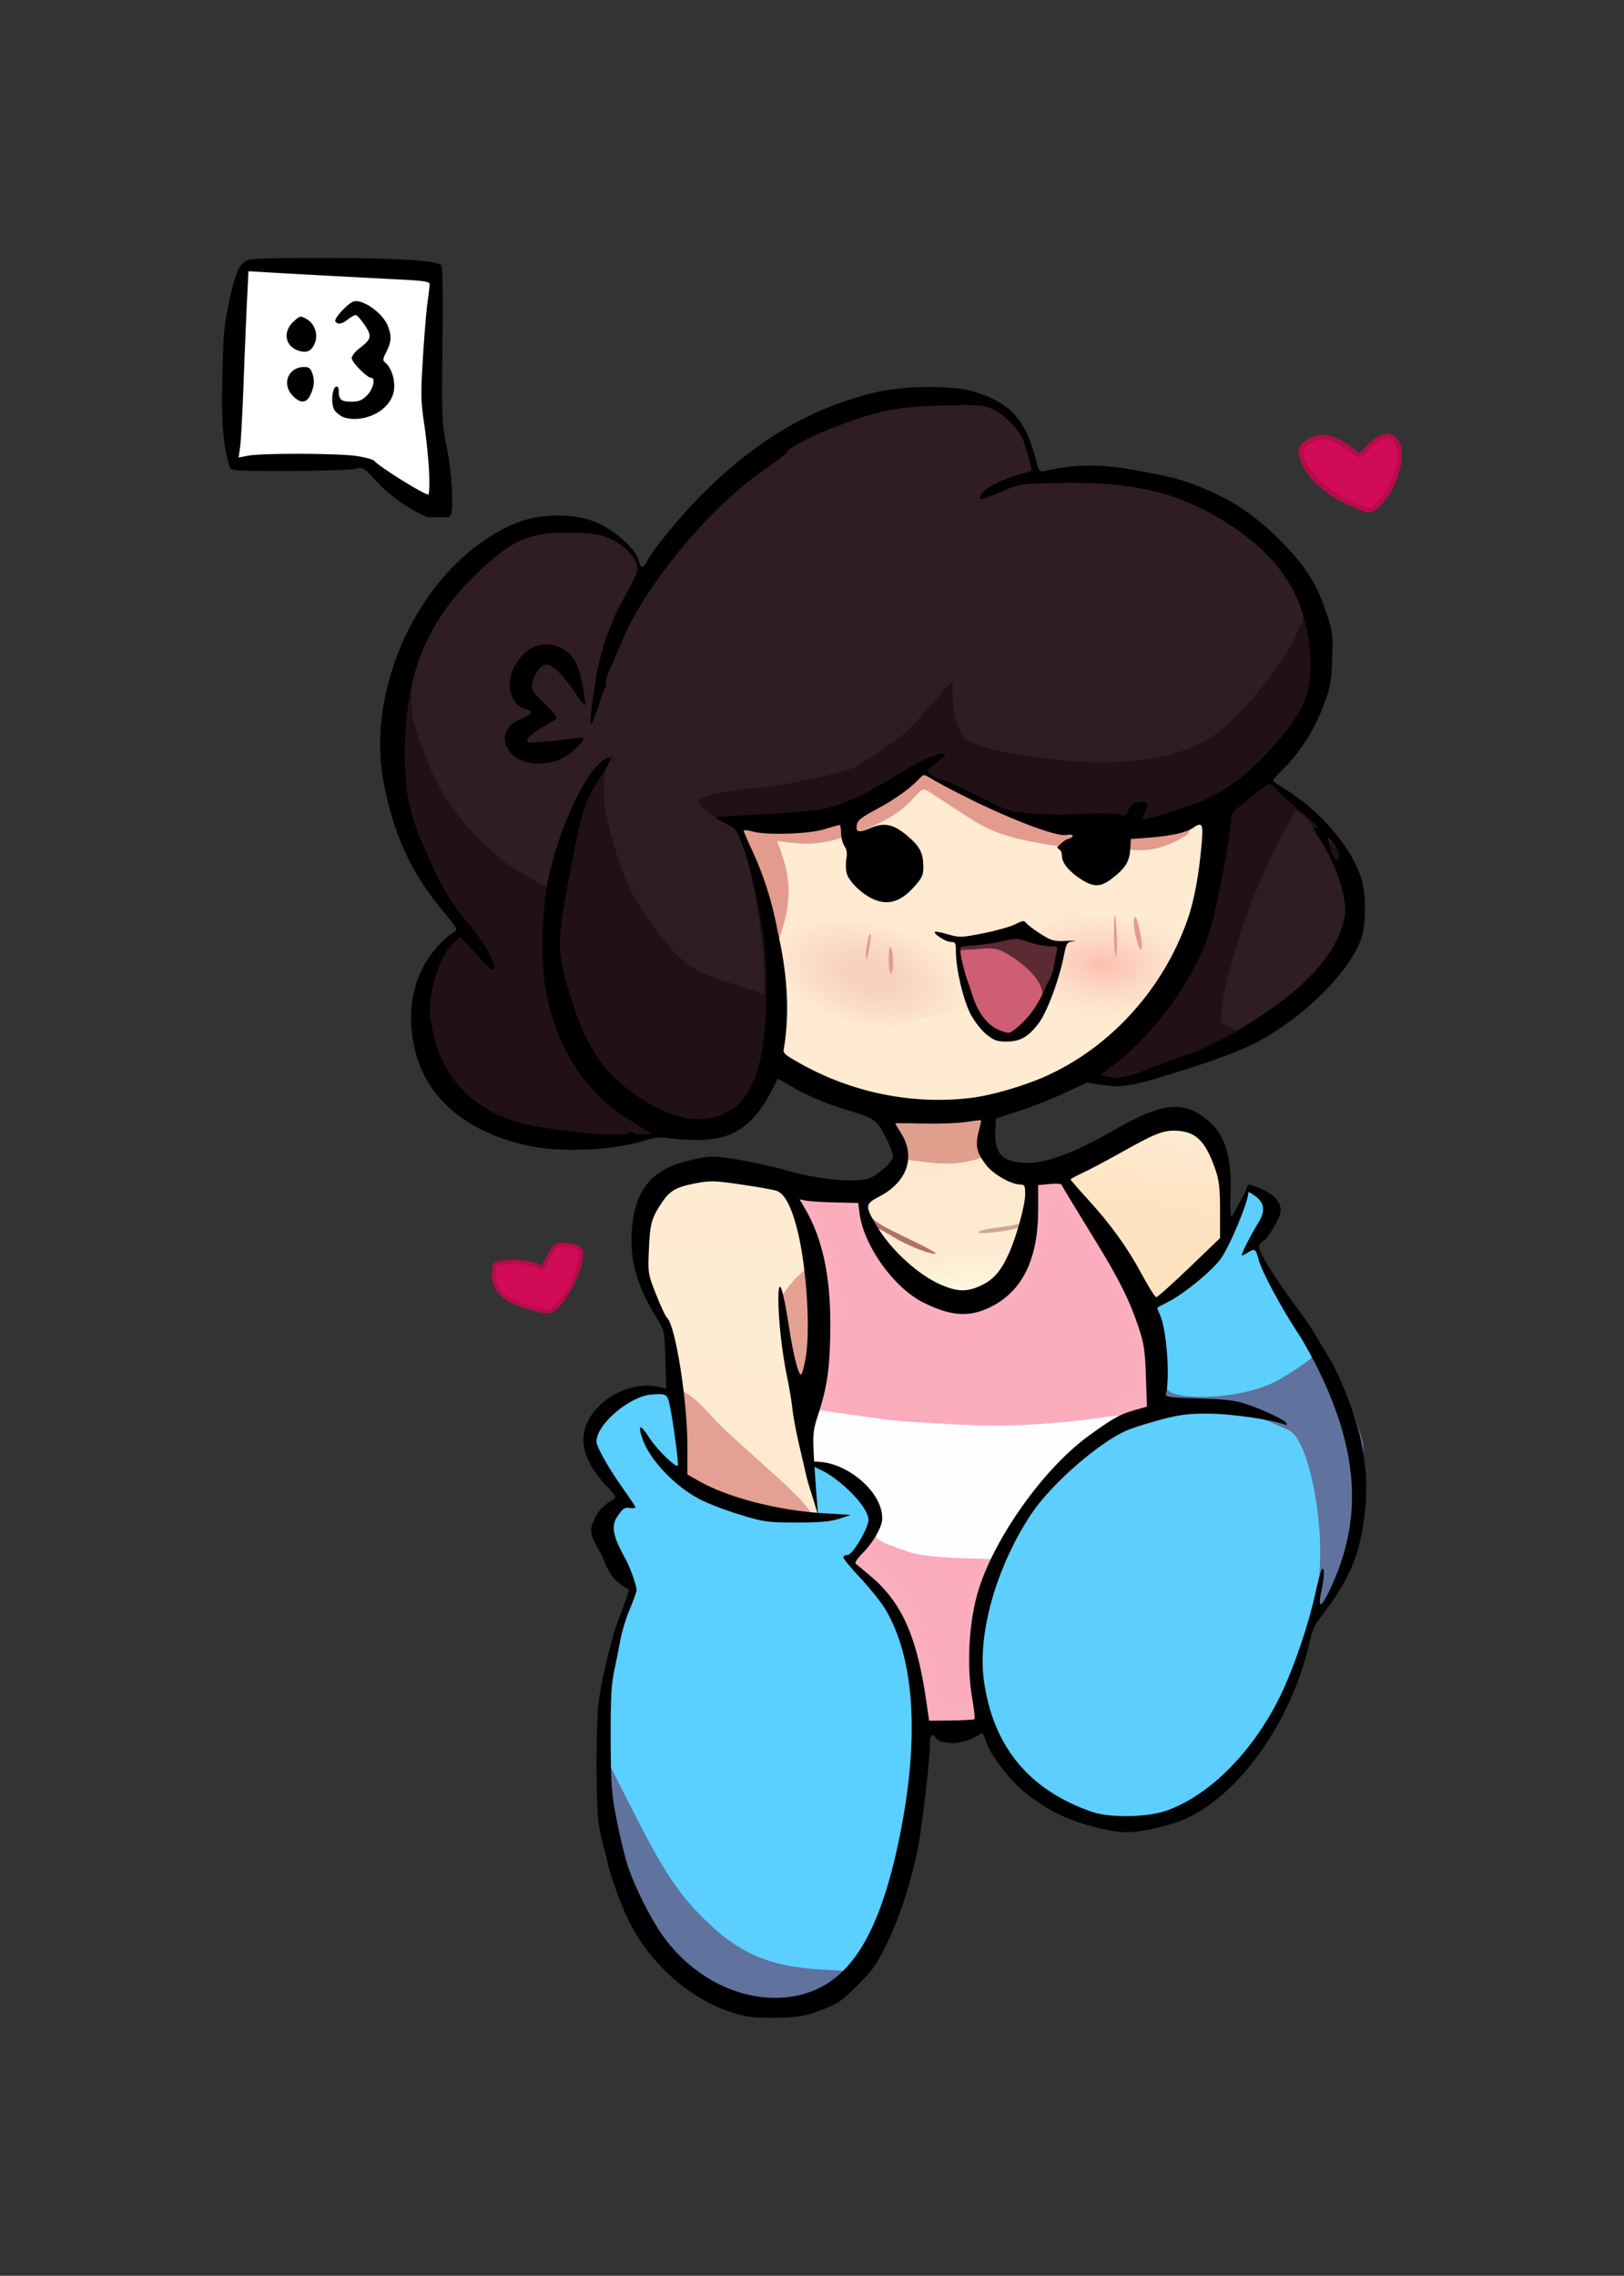 <?xml version="1.0" encoding="UTF-8" standalone="no"?>
<svg
   xml:space="preserve"
   width="1000"
   height="1400.667"
   version="1.1"
   id="svg41"
   sodipodi:docname="nya-01-trans.svg"
   inkscape:version="1.4.2 (ebf0e940d0, 2025-05-08)"
   inkscape:export-filename="nya-01-trans.png"
   inkscape:export-xdpi="350"
   inkscape:export-ydpi="350"
   xmlns:inkscape="http://www.inkscape.org/namespaces/inkscape"
   xmlns:sodipodi="http://sodipodi.sourceforge.net/DTD/sodipodi-0.dtd"
   xmlns:xlink="http://www.w3.org/1999/xlink"
   xmlns="http://www.w3.org/2000/svg"
   xmlns:svg="http://www.w3.org/2000/svg"><rect width="100%" height="100%" fill="#333333" stroke="none"/><sodipodi:namedview
     id="namedview41"
     pagecolor="#4f9fd3"
     bordercolor="#000000"
     borderopacity="0.25"
     inkscape:showpageshadow="2"
     inkscape:pageopacity="0.0"
     inkscape:pagecheckerboard="0"
     inkscape:deskcolor="#d1d1d1"
     inkscape:zoom="0.96953808"
     inkscape:cx="680.73654"
     inkscape:cy="514.16237"
     inkscape:window-width="1536"
     inkscape:window-height="888"
     inkscape:window-x="0"
     inkscape:window-y="0"
     inkscape:window-maximized="1"
     inkscape:current-layer="svg41" /><defs
     id="defs14"><linearGradient
       id="c"><stop
         offset="0"
         stop-color="#fee7cd"
         id="stop1" /><stop
         offset=".5"
         stop-color="#feebd0"
         id="stop2" /><stop
         offset=".75"
         stop-color="#feebd3"
         id="stop3" /><stop
         offset=".994"
         stop-color="#fff7de"
         id="stop4" /></linearGradient><linearGradient
       id="b"><stop
         offset="0"
         stop-color="#feebd2"
         id="stop5" /><stop
         offset=".5"
         stop-color="#feecd2"
         id="stop6" /><stop
         offset="1"
         stop-color="#ffe9d1"
         id="stop7" /></linearGradient><linearGradient
       id="a"><stop
         offset="0"
         stop-color="#feebd2"
         id="stop8" /><stop
         offset=".5"
         stop-color="#ffe3c1"
         id="stop9" /><stop
         offset="1"
         stop-color="#ffe3c1"
         id="stop10" /></linearGradient><linearGradient
       id="f"><stop
         offset=".208"
         stop-color="#e59890"
         stop-opacity=".315"
         id="stop11" /><stop
         offset="1"
         stop-color="#ffead2"
         stop-opacity=".363"
         id="stop12" /></linearGradient><linearGradient
       id="d"><stop
         offset="0"
         stop-color="#f9a798"
         stop-opacity=".64"
         id="stop13" /><stop
         offset="1"
         stop-color="#fbcabd"
         stop-opacity="0"
         id="stop14" /></linearGradient><linearGradient
       xlink:href="#a"
       id="h"
       x1="517.725"
       x2="506.73"
       y1="515.18"
       y2="623.145"
       gradientUnits="userSpaceOnUse" /><linearGradient
       xlink:href="#b"
       id="i"
       x1="263.156"
       x2="242.169"
       y1="549.002"
       y2="746.516"
       gradientUnits="userSpaceOnUse" /><linearGradient
       xlink:href="#c"
       id="g"
       x1="379.196"
       x2="385.177"
       y1="537.746"
       y2="618.807"
       gradientUnits="userSpaceOnUse" /><radialGradient
       xlink:href="#d"
       id="m"
       cx="999.015"
       cy="450.781"
       r="63.91"
       fx="999.015"
       fy="450.781"
       gradientTransform="matrix(.995 .097 -.052 .535 28.804 118.309)"
       gradientUnits="userSpaceOnUse" /><radialGradient
       xlink:href="#f"
       id="n"
       cx="355.622"
       cy="454.839"
       r="78.231"
       fx="355.622"
       fy="454.839"
       gradientTransform="matrix(-.108 .401 -.754 -.203 711.664 374.51)"
       gradientUnits="userSpaceOnUse" /></defs><path
     id="path42"
     style="fill:#ffffff;stroke-width:2.579"
     d="m 153.904,164.055 c -0.135,-0.001 -0.249,-0.002 -0.402,0.004 -0.077,0.003 -0.158,0.004 -0.318,0.021 -0.08,0.009 -0.177,0.019 -0.357,0.057 -0.181,0.038 -1.119,0.45 -1.121,0.451 -3.4e-4,2.1e-4 -1.268,1.374 -1.371,1.629 -0.104,0.255 -0.129,0.374 -0.152,0.469 -0.047,0.19 -0.055,0.26 -0.064,0.322 -0.019,0.125 -0.022,0.176 -0.027,0.23 -0.011,0.108 -0.018,0.193 -0.025,0.299 -0.015,0.211 -0.033,0.483 -0.053,0.836 -0.041,0.706 -0.093,1.723 -0.158,3.029 -0.131,2.613 -0.309,6.375 -0.521,11.014 -0.426,9.276 -0.992,22.055 -1.594,36.098 -0.602,14.033 -1.22,27.409 -1.732,37.648 -0.512,10.24 -0.975,17.771 -1.078,18.656 l -0.641,5.502 a 3.441,3.441 0 0 0 3.986,3.791 l 5.049,-0.846 c 1.291,-0.216 6.262,-0.494 12.395,-0.611 6.133,-0.117 13.697,-0.137 21.26,-0.072 7.562,0.065 15.128,0.215 21.258,0.438 6.13,0.223 11.094,0.588 12.381,0.826 5.199,0.961 7.258,1.971 15.705,7.73 5.76,3.927 13.354,8.739 17.285,10.922 1.891,1.05 3.71,2.002 5.168,2.715 0.729,0.356 1.362,0.653 1.912,0.885 0.275,0.116 0.526,0.214 0.807,0.309 0.28,0.094 0.397,0.246 1.379,0.258 1.551,0.019 2.615,-1.024 2.99,-1.57 0.375,-0.547 0.465,-0.886 0.553,-1.178 0.176,-0.583 0.222,-0.999 0.275,-1.484 0.106,-0.971 0.148,-2.123 0.162,-3.535 0.029,-2.825 -0.073,-6.615 -0.275,-10.836 -0.404,-8.441 -1.198,-18.524 -2.182,-25.527 -2.41,-17.162 -1.877,-38.888 2.127,-80.359 0.35,-3.627 0.707,-5.355 0.225,-7.566 -0.241,-1.106 -1.112,-2.523 -2.145,-3.191 -1.033,-0.668 -1.801,-0.78 -2.443,-0.936 -0.699,-0.169 -0.654,-0.111 -0.949,-0.141 -0.296,-0.03 -0.662,-0.063 -1.115,-0.1 -0.905,-0.074 -2.147,-0.164 -3.689,-0.271 -3.086,-0.215 -7.369,-0.496 -12.453,-0.816 -10.169,-0.642 -23.538,-1.448 -36.861,-2.229 -13.324,-0.78 -26.601,-1.535 -36.588,-2.074 -4.993,-0.27 -9.161,-0.485 -12.111,-0.623 -1.475,-0.069 -2.644,-0.119 -3.475,-0.146 -0.415,-0.014 -0.742,-0.023 -1.012,-0.025 z m 65.109,24.252 c 0.521,-0.098 1.611,0.097 4.48,1.4 7.949,3.61 13.902,12.001 13.902,17.797 0,0.881 -0.909,5.161 -1.951,7.668 l -2.213,5.326 a 3.441,3.441 0 0 0 0.668,3.672 l 2.145,2.289 c 3.772,4.027 4.694,12.647 1.236,19.471 -2.505,4.943 -5.035,7.093 -11.059,9.219 -1.853,0.654 -5.107,1.148 -8.066,1.209 -2.959,0.061 -5.888,-0.503 -6.305,-0.705 -0.783,-0.38 -2.443,-2.372 -3.32,-5.123 -0.303,-0.95 -0.409,-1.987 -0.543,-3.008 0.245,0.264 0.453,0.544 0.76,0.783 2.161,1.682 4.481,1.645 7.256,1.645 6.525,0 12.027,-3.336 15.018,-9.119 1.018,-1.968 1.75,-3.336 1.834,-5.354 0.042,-1.009 -0.259,-2.507 -1.35,-3.545 -1.091,-1.038 -2.399,-1.238 -3.328,-1.238 0.639,0 -0.309,-0.121 -1.344,-0.914 -1.035,-0.793 -2.301,-2.029 -3.453,-3.391 -1.152,-1.361 -2.206,-2.861 -2.91,-4.143 -0.519,-0.945 -0.593,-1.392 -0.699,-1.775 0.189,-0.239 0.321,-0.42 0.592,-0.736 0.95,-1.109 2.325,-2.591 3.832,-4.098 3.222,-3.222 5.592,-5.214 5.926,-8.826 0.167,-1.806 -0.504,-3.522 -1.369,-4.857 -0.865,-1.336 -1.948,-2.523 -3.293,-3.955 -0.992,-1.056 -1.853,-1.943 -2.895,-2.709 -1.041,-0.766 -2.403,-1.41 -3.869,-1.512 -2.933,-0.204 -4.992,1.147 -7.947,2.879 -0.4,0.234 -0.513,0.241 -0.854,0.416 -0.055,-0.074 -0.097,-0.181 -0.154,-0.254 0.023,-0.053 -0.024,0.075 0.045,-0.045 0.455,-0.795 2.076,-2.671 4.93,-5.301 2.542,-2.343 3.779,-3.068 4.299,-3.166 z m -33.436,10.238 c 0.919,0.049 2.029,0.471 3.322,1.764 1.734,1.734 2.499,3.295 2.713,5.014 0.214,1.719 -0.157,3.781 -1.449,6.387 -0.965,1.945 -1.629,2.861 -1.814,3.033 -0.185,0.172 0.071,0.121 -0.871,0.188 -1.943,0.136 -2.973,-0.115 -3.791,-0.602 -0.818,-0.486 -1.673,-1.399 -2.656,-3.326 -1.159,-2.271 -1.579,-3.67 -1.629,-4.668 -0.05,-0.998 0.167,-1.902 1.053,-3.615 1.725,-3.335 3.591,-4.255 5.123,-4.174 z m 23.229,4.557 c -0.515,0.262 -1.04,0.434 -1.426,0.434 0.378,0 0.916,-0.229 1.426,-0.434 z m -21.646,26.219 c 1.518,0 1.97,0.158 1.9,0.102 0.018,0.066 0.007,0.06 0.109,0.328 0.791,2.081 0.839,6.081 0.033,9.404 -0.403,1.662 -0.995,3.166 -1.594,4.18 -0.599,1.013 -1.208,1.401 -1.164,1.385 -1.422,0.546 -1.864,0.438 -2.713,-0.186 -0.849,-0.623 -2.062,-2.283 -3.033,-5.205 -0.727,-2.19 -0.968,-3.275 -0.979,-3.809 -0.01,-0.534 0.092,-0.97 0.717,-2.465 0.754,-1.804 1.349,-2.476 2.117,-2.93 0.768,-0.454 2.117,-0.805 4.605,-0.805 z" /><path
     fill="#faabbc"
     d="M646.67 723.274c-1.887 0-4.184.119-6.75 1.419s-4.681 3.932-5.639 6.279c-1.915 4.693-1.715 8.748-1.722 15.338-.025 20.607-6.605 36.554-16.002 45.793-9.398 9.238-21.23 12.533-35.7 7.757-18.202-6.007-39.735-30.334-44.996-52.222-.526-2.189-1.041-4.248-2.213-6.514-1.17-2.266-3.36-4.691-5.906-6.025-5.092-2.668-9.497-2.293-16.29-2.293-6.485 0-9.86-.62-14.92 1.683-2.53 1.152-5.698 5.005-5.964 8.284-.265 3.278.655 5.032 1.34 6.65 12.406 29.271 16.373 66.445 10.43 97.885-2.197 11.622-4.6 27.392-5.45 35.988-.702 7.115-2.004 11.243.798 17.086 1.4 2.921 4.363 5.2 6.738 6.19s4.405 1.35 6.736 1.816c4.494.899 10.76 4.31 15.688 8.75s8.396 9.994 9.07 13.062c1.247 5.677.921 7.067-4.762 15.655l-8.013 12.107a7.954 7.954 0 0 0 1.123 10.127l11.173 10.732c13.985 13.431 19.687 25.094 25.553 53.493a1315 1315 0 0 1 3.53 17.632c.45 2.352.812 4.318 1.054 5.707.121.695.213 1.25.264 1.592s.015.998.015-.295c0 3.475 2.296 5.938 3.616 6.868 1.32.929 2.21 1.185 2.994 1.42 1.569.468 2.792.595 4.185.705 2.786.22 6.029.163 9.623-.137l11.803-.987a7.954 7.954 0 0 0 7.287-8.181l-.935-29.07c-.645-19.991.671-33.441 4.324-46.46 5.05-17.996 18.375-41.023 34.367-60.814 15.993-19.79 34.932-36.474 49.16-42.885l15.705-7.076a7.95 7.95 0 0 0 4.666-7.799l-1.45-20.95c-1.744-25.194-10.562-46.556-35.425-87.718-5.76-9.537-10.363-16.447-14.48-21.386-4.117-4.94-7.545-9.205-14.625-9.205"
     id="path14" /><path
     fill="#fec2cc"
     fill-opacity=".14"
     d="M650.677 727.339c-.932-.038-2.148.097-3.803.377l-9.033-1.615-1.04 11.548c1.413 19.94-1.967 46.7-12.984 56.604-8.595 7.727-20.48 12.877-29.722 12.877-12.29 0-28.925-7.112-39.997-17.101-12.3-11.099-24.263-38.946-24.386-49.678-.045-4.013-1.997-.596-10.23-.785-4.538-.105-11.53-.599-15.538-1.1l-7.287-.912-7.724 1.124c3.582 6.07 10.931 32.064 12.967 43.28 2.11 11.62 6.269 49.227 4.196 61.669-.917 5.5-1.753 14.564-3.924 21.356-4.09 12.803-.758 23.99 1.481 34.815l1.104 5.332.154-4.506.152-4.504 8.295.938c8.371.947 22.251 7.683 22.334 10.84.021.789 1.479 2.788 3.24 4.443 3.338 3.135 6.131 11.682 6.131 18.758 0 5.475-5.95 17.01-11.468 22.232l-8.7 8.213 11.083 12.283c9.248 9.324 11.915 15.077 16.758 24.558 6.79 13.289 8.114 17.149 11.327 37.895 1.192 7.7 1.148 17.623 1.513 19.373.638 3.053 11.091 4.083 18.883 3.268 4.469-.467 12.898 2.179 15.435 2.179 3.818 0 4.923-8.166 4.194-10.066-.485-1.263-1.09-9.649-2.133-17.556-2.949-22.356-1.672-47.104 6.734-68.13 9.169-22.932 27.536-52.827 46.868-72.03 11.114-11.041 41.248-9.31 44.575-19.447l9.535-10.949 2.106-13.06c5.388-33.411-14.787-52.213-46.895-102.884-5.398-8.518-10.432-16.544-11.188-17.834-.696-1.19-1.46-1.74-3.013-1.805m-1.243 8.047c3.272-.107 12.823 14.978 33.588 53.002 10.292 18.845 15.131 33.364 16.203 48.617 1.116 15.873.335 18.948-5.529 21.744-2.547 1.215-4.633 2.997-4.633 3.961-5.155 5.403-12.558 13.11-20.325 15.157-9.25 1.26-30.278 12.327-55.93 12.672-41.198.555-47.113 14.258-78.038-7.181l-20.204-14.007.728-15.344c.722-15.224 4.934-41.349 3.347-57.662-1.79-18.404-4.176-27.85-10.28-40.715-2.547-5.366-6.034-11.113-6.034-12.257 0-2.898 4.474-3.355 11.086-2.342 8.656 1.324 11.435 4.232 14.164 14.818 2.83 10.978 5.298 16.076 12.56 25.95 15.316 20.82 42.147 34.263 60.07 30.097 9.616-2.235 23.343-10.1 29.475-16.889 8.964-9.922 15.327-27.75 16.543-46.36.686-10.483 1.244-12.897 3.059-13.243a1 1 0 0 1 .15-.018M543.452 943.458c.336-.01.759.097 1.28.301 13.47 5.272 22.806 7.325 39.665 8.72 10.267.85 23.133 1.678 23.326 1.87 0 0-1.426 3.884-3.281 7.935-.605 1.32-13.124 31.32-9.126 64.983 1.886 15.883 3.008 18.984.615 20.513-1.634 1.043-11.394 2.092-15.137 1.106-2.803-.738-2.991-1.355-6.39-21.092-5.087-29.527-11.201-42.758-26.929-58.273-5.78-5.702-10.412-11.404-10.412-12.819 0-1.401 1.202-4.075 2.668-5.939s2.666-4.41 2.666-5.656c0-1.112.317-1.641 1.055-1.653z"
     id="path15" /><path
     fill="#fefefe"
     d="M539.314 945.301c.795 2.018 4.906 4.473 7.918 5.466 3.011.993 7.248 2.582 10.557 3.74s5.693 1.887 10.128 2.548c4.435.662 10.921 1.258 18.302 1.655 7.38.398 15.654.596 23.928.795l81.775-88.634c-4.819.553-9.638 1.105-15.424 1.844s-12.537 1.667-20.745 2.46c-8.207.795-17.871 1.457-26.08 1.854-8.207.397-14.959.53-23.365.331-8.407-.198-18.468-.728-28.066-1.257-9.597-.53-18.732-1.06-25.02-1.589-6.288-.53-9.73-1.06-16.151-1.986s-15.82-2.25-22.505-3.177a2497 2497 0 0 0-14.629-1.986l-4.368 27.404c2.515 3.839 5.03 7.678 9.068 9.796s9.598 2.515 15.357 5.23c5.758 2.713 11.716 7.744 15.29 12.84 3.574 5.097 4.766 10.26 5.262 14.662.497 4.402-2.026 5.985-1.232 8.004"
     id="path16" /><path
     fill="url(#g)"
     d="M397.021 535.096c-.888.093-1.617.337-2.343.613-5.134 1.952-19.56 2.833-31.739 1.285-4.521-.575-6.301-1.078-8.593-.705-1.146.186-2.81 1.386-3.276 2.496s-.412 1.666-.504 2.238c-.789 4.935-7.198 13.12-14.798 17.311-4.046 2.231-6.662 3.612-8.213 6.361-.776 1.375-.993 3.078-.76 4.53.232 1.45.768 2.737 1.434 4.166 1.001 2.151 2.662 4.249 5.99 6.38.11.071.484.247.6.319-.65.699-.85 1.53-.874 2.031-.024.52.055.828.121 1.072.133.488.272.741.41 1.004.277.526.59 1 .981 1.555.78 1.112 1.85 2.481 3.107 4.008 2.515 3.053 5.743 6.679 8.567 9.496 10.147 10.124 20.824 17.291 31.297 20.764 5.942 1.97 13.127 1.848 18.83-.387 11.401-4.469 18.467-13.63 24.64-30.988.623-1.752 1.19-3.36 1.602-4.551.206-.596.375-1.085.496-1.446a27 27 0 0 0 .21-.654l.042-.168c.02-.084.086-.002.086-.724l-.21-1.123-.42-.708c.821-.836 1.492-1.807 1.818-2.75.451-1.31.68-2.583 1.117-4.306.856-3.375 1.497-6.79 1.857-9.729s.596-5.13.049-7.31c-.246-.981-1.264-2.585-2.469-3.219s-2.243-.792-3.789-1.08c-6.1-1.134-15.533-7.099-18.603-11.523-.852-1.227-1.545-2.194-2.598-3.04-1.053-.845-2.733-1.358-4.065-1.218"
     transform="translate(205.25 175.214)"
     id="path17" /><path
     fill="url(#h)"
     d="M517.725 515.18c-4.107-.012-8.241.614-13.395 2.738s-11.687 5.615-22.767 11.709c-6.095 3.352-15.416 8.284-20.477 10.838-4.215 2.126-6.504 3.27-8.31 4.447-.904.589-1.89.972-3.028 3.041-.569 1.035-.968 2.75-.719 4.207a6.46 6.46 0 0 0 1.303 2.938c.732.95 1.286 1.538 2.553 2.994a976 976 0 0 0 4.619 5.263c11.312 12.804 13.67 15.635 19.078 22.916 6.359 8.562 10.327 14.751 16.14 25.184 2.468 4.429 5.278 9.233 6.835 11.543l2.19 3.25a5.956 5.956 0 0 0 8.671 1.313l2.07-1.666c3.678-2.957 13.15-11.764 26.307-24.25l11.246-10.672a5.96 5.96 0 0 0 1.855-4.43l-.287-15.725v-.002c-.307-16.895-.964-22.006-3.75-29.716-3.095-8.57-6.455-14.988-11.486-19.495-5.031-4.506-11.574-6.406-18.648-6.425"
     transform="translate(205.25 175.214)"
     id="path18" /><path
     fill="url(#i)"
     d="m 228.434,545.701 c -10.341,0.707 -19.546,3.507 -26.069,9.52 -9.081,8.37 -13.119,18.691 -14.533,35.513 -1.106,13.16 -0.75,17.04 1.67,24.473 1.608,4.938 7.469,12.852 10.336,18.813 2.495,5.186 6.811,12.342 7.477,14.912 3.21,12.386 2.287,35.659 3.552,59.517 l 1.301,24.526 c 0.139,2.622 1.674,4.968 4.021,6.146 l 8.497,4.26 c 15.61,7.825 31.313,12.766 52.046,16.484 6.564,1.177 11.31,1.884 14.944,2.106 1.816,0.11 3.278,0.18 5.226,-0.21 0.975,-0.194 2.161,-0.444 3.711,-1.581 1.55,-1.137 3.252,-3.927 3.252,-6.375 0,-1.357 -0.123,-1.447 -0.193,-1.805 -0.07,-0.358 -0.145,-0.677 -0.23,-1.03 -0.204,-0.823 -0.422,-1.642 -0.653,-2.458 -0.634,-2.25 -1.301,-4.491 -2.002,-6.721 -3.626,-11.582 -9.177,-36.107 -11.605,-51.525 -0.62,-3.94 -1.497,-9.114 -2.348,-14.28 1.52,0.165 3.081,0.086 4.225,-0.465 2.028,-0.975 2.778,-2.139 3.308,-2.95 1.06,-1.624 1.291,-2.643 1.613,-3.8 0.645,-2.313 1.06,-4.934 1.438,-8.119 0.755,-6.37 1.21,-14.72 1.148,-23.222 -0.129,-17.785 -2.029,-35.634 -5.02,-50.272 -1.494,-7.319 -3.252,-13.826 -5.304,-19.25 -2.052,-5.424 -4.076,-9.793 -7.928,-13.213 -3.267,-2.9 -4.833,-2.697 -7.544,-3.474 -2.712,-0.777 -5.97,-1.516 -9.614,-2.219 -7.286,-1.406 -16.04,-2.64 -23.998,-3.24 -3.569,-0.276 -7.152,-0.296 -10.724,-0.06"
     transform="translate(205.25,175.214)"
     id="path19"
     sodipodi:nodetypes="ccccccccccsccssscccccccccccsccccc" /><path
     fill="#e4a092"
     d="M481.66 797.312c7.87-11.145 7.706-9.658 13.622-15.723 0 0 6.376 34.56 5.185 46.84-1.192 12.278-4.676 29.192-8.383 22.771s-7.636-36.176-8.53-45.608-1.894-8.28-1.894-8.28"
     id="path20" /><path
     fill="#5bcfff"
     d="M516.55 1222.17c-14.503-.793-17.685 13.863-26.985 10.605-7.367-2.581-31.32 3.123-38.094-1.953-6.681-5.007-25.71-7.627-31.058-14.289-10.38-12.933-37.64-23.446-39.918-61.941l-7.91-66.48-1.436-17.704c-.985-12.158 2.392-29.499 2.712-32.615.69-6.717 6.818-32.91 8.74-39.307.741-2.47 2.378-6.906 4-11.069s1.771-10.938 1.927-11.894c.423-2.612-2.283-8.819-6.79-17.715-7.727-15.255-9.41-20.996-3.046-27.89 1.913-2.07 4.924-6.141 7.863-6.141 1.728 0 4.676 4.398 4.845 4.124.17-.274-4.157-2.72-6.336-5.922-13.14-19.303-19.977-32.078-19.977-35.154 0-7.724 12.537-25.84 25.24-31.182 4.07-1.712 11.677-.96 14.663-.4 2.538.477 9.536 4.267 10.656 9.337 1.198 5.42 3.756 24.013 3.4 30.002l-.5 8.39-4.805-.661c-4.419-.609-9.376-8.58-14.042-15.09-4.097-5.712-4.047-8.468-4.047-5.675 0 2.074 1.666 4.594 3.873 8.965 5.108 10.12 20.073 20.834 31.57 27.554 10.95 6.4 32.364 14.745 44.657 15.952 7.37.723 29.544-1.543 34.078-2.47 5.737-1.171 10.231.955 9.128.547-.58-.215-1.515 2.426-6.398 2.197-8.328-.39-8.419-1.39-8.871-2.51-.454-1.125-3.037-29.695-2.696-30.036.397-.397 6.966-.484 11.063 2.208 9.164 6.021 21.7 15.053 25.012 21.702 2.226 4.469 3.626 11.51.175 18.38-3.594 7.155-9.705 13.4-12.04 14.006-3.545.919-3.115.264 6.285 10.727 11.601 12.91 15.795 18.59 19.41 25.783 14.73 29.32 21.147 73.73 11.86 126.708-3.403 19.418-11.853 39.967-16.867 53.827-4.992 13.796-12.299 25.668-17.826 34.282l-4.866 7.583-2.552 2c-1.752-.058-2.244 3.32-4.098 3.22"
     id="path21" /><path
     fill="#e4a092"
     d="M445.972 879.667c12.689 11.763 28.338 25.351 39.23 35.626 10.894 10.275 13.92 14.989 14.95 17.516-18.816-2.527-39.628-7.241-52.733-11.08-13.106-3.837-20.501-8.986-27.896-14.134l1.404-51.111c9.806 5.284 16.882 15.534 25.045 23.183"
     id="path22" /><path
     fill="#5ccfff"
     d="M769.086 733.302c-.722.24-.772.515-.9.691a4 4 0 0 0-.305.504c-.178.343-.35.742-.535 1.215a42 42 0 0 0-1.166 3.502c-1.491 5.164-4.544 12.84-7.752 19.871s-6.663 13.526-8.63 16.08c-5.632 7.318-22.967 21.007-33.429 26.258a65 65 0 0 0-2.95 1.566 17 17 0 0 0-.964.586 4 4 0 0 0-.375.276c-.067.056-.14.117-.248.246-.109.129-.387.273-.387 1.035 0 .545.062.457.092.56s.063.206.104.325q.122.359.322.888c.264.705.622 1.62 1.017 2.594 3.025 7.444 4.915 22.43 4.518 37.461-.07 2.675-.18 5.21-.299 7.123-.059.957-.12 1.76-.178 2.332a14 14 0 0 1-.08.662c-.022.145-.105.293.026-.004-.123.28-.246.615-.254 1.067a2.3 2.3 0 0 0 .486 1.398c.63.761 1.345.912 2.201 1.096 1.712.368 4.425.553 9.23.822 4.789.269 13.38.751 19.095 1.074 5.667.32 12.152.994 13.798 1.354 5.581 1.22 13.755 4.36 20.155 7.418 2.322 1.11 3.964 2.099 5.615 3.078-16.583-4.362-45.099-6.7-59.168-4.754-9.67 1.337-30.401 7.376-37.736 11.068-16.246 8.179-41.065 29.898-53.854 47.01-11.213 15.004-22.895 40.39-28.103 60.975-3.342 13.207-5.2 28.857-4.52 38.68 1.321 19.062 8.12 39.206 18.05 53.31 4.772 6.776 14.086 16.055 21.052 20.982 9.263 6.553 24.953 14.026 33.615 15.883 1.664.357 4.983.834 7.625 1.11 10.19 1.063 25.26-.227 33.703-2.952 25.388-8.191 52.836-35.157 69.523-67.804 9.378-18.347 18.141-43.185 23.625-66.908.99-4.283 1.55-6.285 2.159-8.534-.19 2.005-.315 3.846-.797 6.582-.449 2.545-.737 4.448-.838 5.809-.05.68-.073 1.203.025 1.764.05.28.106.594.408.994.303.4 1.092.765 1.655.681 1.125-.166 1.286-.685 1.635-1.132s.699-1 1.109-1.705c.82-1.411 1.857-3.424 3.168-6.09 5.915-12.031 9.856-23.928 12.32-37.19 1.836-9.879 1.992-31.104.322-41.525-3.788-23.65-15.194-53.162-29.584-76.668-16.289-26.61-23.942-40.941-26.742-49.78a50 50 0 0 0-1.234-3.476 16 16 0 0 0-.54-1.217 5 5 0 0 0-.27-.482c-.105-.16-.136-.332-.62-.631-.472-.292-.783-.266-1.013-.262s-.406.036-.58.074a7 7 0 0 0-1.06.334 20 20 0 0 0-2.523 1.22c-.487.274-.925.475-1.386.702.176-.44.155-.52.449-1.142 1.495-3.172 4.524-8.792 9.725-18.196 2.351-4.253 2.811-9.005.47-12.166-.914-1.235-2.393-2.562-3.832-3.681-.719-.56-1.415-1.05-2.045-1.416a6 6 0 0 0-.935-.461c-.328-.122-.666-.35-1.465-.084"
     id="path23" /><path
     fill="#e09f8d"
     d="m545.602 686.574 13.547 27.34c17.97 2.266 30.708 4.4 47.356-2.24 18.075 16.475 2.573-6.072 2.932-14.224l1.588-9.26z"
     id="path24" /><path
     fill="#ffead2"
     d="M567.969 471.446a7.06 7.06 0 0 0-3.737 1.696l-5.43 4.767c-1.895 1.665-10.817 7.937-18.029 12.344-3.827 2.339-7.496 4.701-10.406 6.682a100 100 0 0 0-3.76 2.666c-1.044.785-1.585.974-2.957 2.627-.858 1.034-1.625 2.315-2.162 3.996-.91-1.244-2.315-2.666-4.43-3.362-2.31-.76-4.635-.323-6.06.23-4.479 1.743-19.24 3.64-33.107 3.18l-16.121-.533c-5.201-.17-8.792 5.154-6.686 9.913l3.604 8.14c4.506 10.184 12.37 36.182 15.431 51.543 1.631 8.187 2.7 22.181 2.986 41.957.12 8.242.344 15.92.616 21.723.136 2.902.281 5.323.441 7.193.08.935.16 1.72.268 2.465.053.372.109.728.215 1.19.105.46-.027.822.984 2.456 1.583 2.562 2.4 2.64 3.453 3.374 1.054.734 2.23 1.452 3.592 2.234 2.723 1.564 6.155 3.346 9.963 5.203 7.615 3.713 16.625 7.679 23.802 10.258 7.035 2.527 17.667 5.431 24.907 6.799 8.994 1.698 20.82 2.227 36.572 1.853 27.524-.652 44.637-4.788 68.863-16.652 18.914-9.262 33.502-20.368 49.79-37.791 20.986-22.451 35.502-49.878 41.368-78.434 1.43-6.954 2.7-16.742 3.487-25.062.393-4.16.662-7.905.74-10.826.04-1.461.046-2.67-.064-3.928-.056-.629-.087-1.218-.428-2.319-.17-.55-.366-1.26-1.2-2.37-.833-1.11-3.05-2.895-5.765-2.895-3.117 0-2.545.416-3.1.617-.554.201-1.092.422-1.691.68a82 82 0 0 0-4.07 1.902c.21-.105-2.82.958-6.155 1.676a130 130 0 0 1-11.246 1.875c-7.777.94-12.22 1.26-16.705 3.58-2.242 1.16-4.524 3.408-5.555 5.853-1.03 2.446-1.079 4.533-1.091 6.397-.008 1.176-1.891 5.586-5.137 8.851s-7.614 5.108-8.652 5.108c.774 0-4.167-1.386-7.762-3.799s-6.7-6.503-6.35-5.617c-.766-1.94-1.733-3.958-2.648-5.883.868-.658 1.779-1.678 2.435-4.328.532-2.145-.237-5.07-1.324-6.545s-2.09-2.078-2.96-2.594c-3.482-2.062-7.459.195-15.03-2.264-7.86-2.552-28.61-7.928-43.451-15.26l-26.201-19.896a7.06 7.06 0 0 0-4.047-.67m-25.084 42.903c1.637-.123 3.043.08 4.455.531 2.823.902 6.231 3.24 10.627 8.105 2.404 2.662 3.222 3.899 3.521 4.64.3.74.494 1.845.494 5.073 0 3.471-.17 4.285-.43 4.84-.259.555-1.382 2.032-4.509 5.158-3.734 3.735-6.53 5.4-8.674 5.975s-4.148.452-7.703-1.033c-9.593-4.009-13.97-10.449-13.793-17.633.105-4.243-.668-9.442-1.762-14.092.255.17.501.436.756.545 5.105 2.195 7.599.598 11.176-.695 2.338-.845 4.205-1.292 5.842-1.414m149.521 52.064c.004-.018.056.073-.045.354.014-.084.043-.343.045-.354m-11.986.572c.01.044.032.253.045.32-.172-.376-.081-.475-.045-.32m-50.758 6.842c.153.135.056.047.254.229 5.946 5.464 12.697 9.339 19.727 10.994-.034.127-.085.237-.118.365-4.365 16.992-8.282 28.51-12.181 35.854-3.9 7.344-7.278 10.365-11.852 12.322-5.476 2.343-6.37 2.318-11.64-.28-3.274-1.613-7.774-6.532-11.268-13.954s-6.1-17.107-6.99-27.42c-.368-4.26-.633-7.064-1.59-9.979 8.766-.215 18.71-2.397 30.121-6.346 4.067-1.407 5.435-1.672 5.537-1.785m67.281 8.55c.003.052.073.354.073.394 0 .179-.172.056-.073-.395m-4.377 1.421c.204.457.094.597.07.492-.01-.051-.048-.37-.07-.492"
     id="path25" /><path
     fill="url(#m)"
     d="M1035.522 416.227c-13.013-.126-13.954.054-18.381 3.512-10.514 8.21-20.428 9.85-32 5.289-3.721-1.467-7.699-2.668-8.838-2.668-2.099 0-15.162 12.657-15.162 14.69 0 .981-10.811 9.771-22.291 11.29-.444-.036 11.467 7.8-1.352-.106l20.645 16.67-11.291 10.78c-7.828-4.712 6.313-7.158 0-10.738l3.827 26.163c20.812-2.27 23.813 9.633 24.056 9.628 1.013.91 16.309 3.262 17.746 3.582 9.77 2.173 10.15 2.161 14.347-.451 13.926-8.668 36.659-41.976 42.828-62.752 4.405-21.241 6.245-24.595-14.134-24.889"
     transform="translate(-320.09 137.353)"
     id="path26" /><path
     fill="url(#n)"
     d="M423.255 374.108c-2.477 2.582-4.387 4.912-4.387 5.69 0 .981-23.63 1.866-35.11 3.384-5.04-.402-11.105-.785-13.558-1.12-1.466-.2-3.296-.757-4.068-1.24-2.727-1.704-13.303-5.006-16.098-5.025-1.558-.01-5.392.883-8.521 1.987-8.604 3.035-21.783 2.757-32.41-.686-10.92-3.538-12.446-3.622-23.569-1.289-28.278 8.619-16.458 29.433-15.388 33.541s-1.123 15.842-.41 27.105c.71 11.263 5.336 22.334 5.816 23.573 1.193 3.08 7.108 4.146 14.13 2.545 3.219-.734 17.627-7.22 27.894-7.62 24.837-.963 25.906 3.878 35.09-.656 4.288-2.117 8.326-3.524 8.972-3.125.16.099 42.479-4.578 61.617-6.683zm-45.326 11.14-.686 1.727c.063-1.036.212-1.711.686-1.727m-1.248 8.116 27.898 25.068c-17.39-10.469-35.786-20.138-34.11-20.152 3.936-.095 5.54-2.326 6.212-4.916"
     transform="translate(205.25 175.214)"
     id="path27" /><path
     fill="#5b2a32"
     d="M625.76 577.898c-2.867-.081-5.881.332-10.09 1.181-3.824.772-9.772 1.672-13.12 1.987-3.404.32-7.272.726-8.667.914l-2.46.332a.765.765 0 0 0-.66.836l.356 3.464c.723 7.04 6.761 26.293 10.703 34.305 3.155 6.412 9.187 12.035 15.34 14.233 1.67.596 2.921.89 4.234.593s2.536-1.11 4.37-2.488c4.217-3.17 8.375-7.736 11.84-12.98 1.631-2.47 4.11-7.18 6.351-11.82s4.21-9.117 4.807-11.307c.555-2.041 1.255-5.395 1.785-8.303.265-1.454.485-2.793.623-3.8q.105-.76.14-1.25c.012-.164.016-.3.01-.438a1.3 1.3 0 0 0-.027-.229c-.02-.092-.014-.223-.23-.44-.192-.19-.256-.178-.323-.203a2 2 0 0 0-.18-.054 6 6 0 0 0-.408-.09 29 29 0 0 0-1.253-.201c-1.021-.146-2.384-.31-3.854-.463-2.846-.295-7.515-1.233-10.207-2.05-3.526-1.072-6.213-1.648-9.08-1.73z"
     id="path28" /><path
     fill="#301d22"
     d="m779.06 480.544-10.687 8.386-10.69 8.385a3.7 3.7 0 0 0-1.37 2.309l-4.499 26.931c-7.176 42.963-13.901 62.236-29.691 85.506-9.097 13.406-25.033 30.996-34.512 38.309-3.348 2.583-5.552 4.42-7.066 6.236-.758.908-6.182 2.925-6.439 4.547s5.576 2.754 6.79 3.559c3.119 2.065 6.781 1.68 12.047.44 5.266-1.238 12.555-3.664 23.291-7.577 54.997-20.048 100.592-41.544 115.212-72.952 3.617-7.771-.001-23.165-1.288-31.929s-.64-21.603-6.927-33.715c-1.791-3.45-7.844-3.548-9.012-6.076a73 73 0 0 1-1.354-3.078c-.15-.372-.256-.667-.305-.815s.026-.377.041.498c-.039-2.21-.627-2.162-.941-2.617a16 16 0 0 0-1.05-1.334c-.804-.934-1.86-2.05-3.147-3.345-2.575-2.592-6.057-5.87-9.889-9.28l-13.756-12.24a3.71 3.71 0 0 0-4.758-.148"
     id="path29" /><path
     fill="#e39b8e"
     d="M476.988 585.817c2.937-8.341 5.874-16.683 7.389-24.646 1.515-7.962 1.609-15.544.392-22.752s-3.745-14.042-6.272-20.875c3.464.468 6.927.936 11.748 1.357s11 .796 19.845-1.123c8.847-1.92 20.36-6.132 28.739-9.97 8.378-3.838 13.62-7.301 17.598-10.671 3.979-3.37 6.693-6.646 8.612-8.659s3.043-2.761 4.587-2.387c1.545.375 3.51 1.872 7.442 4.493s9.83 6.366 15.024 9.736c5.196 3.37 9.69 6.365 14.931 8.94 5.242 2.574 11.233 4.727 17.927 6.459s14.088 3.042 19.05 3.884c4.96.843 7.488 1.217 14.65 1.498 7.16.28 18.955.468 26.678.89 7.723.42 11.373 1.076 15.024 1.263a40.2 40.2 0 0 0 11.187-.983c3.884-.89 8.003-2.387 11.373-3.978s5.991-3.277 8.612-4.962c1.779-3.276 3.557-6.552-17.13-13.152-20.689-6.6-63.842-16.522-92.347-24.947s-42.358-15.352-71.565-13.573c-29.206 1.779-73.764 12.263-118.322 22.747z"
     id="path30" /><path
     fill="#cd5e74"
     d="M596.274 584.479c-10.494 0-8.168 3.58-2.083 22.535 4.28 13.333 12.608 25.402 19.084 29.35 5.684 3.466 12.687.97 16.766-1.888 6.41-4.49 11.979-17.3 11.969-22.093-.017-8.18-9.753-18.986-24.602-26.797-6.635-3.49-13.812-1.107-21.134-1.107"
     id="path31" /><path
     fill="#301d22"
     d="M581.515 243.13c-31.07 1.02-68.123 10.247-90.502 23.89-32.715 19.945-72.827 58.894-94.841 91.979-1.425 2.14-2.742 4.554-4.127 6.808 2.423-5.112 4.276-9.268 5.132-12.683.63-2.514-1.655.293-2.304-2.231-.65-2.524-3.293-9.734-4.248-11.191-1.961-2.993-5.328-3.453-8.188-5.62s-2.997-4.049-6.316-5.655c-9.184-4.447-14.456-7.336-30.477-6.495-11.998.63-21.78 2.545-31.181 7.473s-18.09 12.485-29.328 23.88c-30.143 30.565-44.232 71.822-41.493 119.837.737 12.917 2.921 27.063 5.971 35.738 7.325 20.833 21.705 48.167 33.018 61.824.052.064.101.145.154.21-2.468-.23-2.063 4.008-3.625 5.932l-7.393 3.194c-9.148 12.848-14.066 31.473-12.447 47.16 1.848 17.907 9.363 37.056 20.697 47.09 19.808 17.535 34.829 23.675 68.317 28.006 9.477 1.226 18.105 1.9 25.25 1.99s12.362 0 17.318-1.949c1.24-.488 10.647-3.058 12.676-5.309 1.014-1.126-5.925-.828-5.836-2.931.09-2.103-.634-3.79-1.291-4.875-2.63-4.34-4.776-4.802-8.639-7.381-20.217-13.502-37.55-39.091-43.662-65.024-.863-3.66-1.517-8.848-1.996-14.742.565 2.69 1.234 5.375 2.01 8.088 10.34 36.157 28.3 61.272 55.012 75.25 12.136 6.351 23.024 9.75 33.388 9.317 10.364-.435 19.744-5.11 27.344-12.883 11.636-11.902 15.85-29.438 17.383-62.094 1.385-29.5-2.035-49.436-10.029-81.31-2.842-11.334-6.937-22.047-9.98-27.966-.74-1.442 1.402-.742.499-1.984 5.042-.453 9.908-.908 16.13-1.373 38.377-2.865 46.696-5.35 79.016-23.515 5.108-2.871 9.841-5.206 14.266-7.348.058 1 1.73-2.02 2.437-.733.889 1.619 6.096 5.275 7.726 5.875-.52-.191 2.017-.466 3.395.152s1.868.975 4.097 1.996c4.456 2.04 11.451 7.927 17.615 10.804l22.248 5.112c.923.43 5.79 4.034 6.808 4.06l25.405 3.03c14.998.397 23.86.529 29.931.106 3.036-.21 5.424-.53 7.764-1.322 1.86-.63 3.6-1.815 5.004-3.115.179.567.152.96.498 1.66.813 1.647 2.643 3.49 4.53 4.295 1.885.805 3.489.84 4.81.767 5.283-.288 9.576-2.21 19.504-5.587 22.654-7.706 37.335-17.52 56.302-37.487 10.833-11.403 17.564-19.256 21.57-28.426s4.715-18.693 4.69-32.136c-.036-19.456-1.32-25.705-7.918-39.71-13.764-29.216-45.49-54.452-81.428-66.097-16.666-5.4-37.404-8.204-57.205-8.613-8.942-.185-17.556.164-25.627.996 1.788-1.91-1.83-3.725-2.556-6.237l-5.444-11.702c-3.534-9.372-4.173-16.789-11.352-21.797-7.178-5.009-15.01-8.28-25.585-8.877-4.14-.234-8.457-.267-12.897-.121M335.838 403.737c1.31 0 2.52.122 3.646.365-2.463-.582-5.527-.133-7.285.809-1.892 1.013-2.896 2.018-3.982 3.002-3.91 3.538-7.063 8.955-6.254 14.634.34 2.394 1.225 4.462 2.37 6.413l-.6-.473-.003-.002c-2.924-2.3-3.896-3.869-4.238-5s-.39-2.596.789-5.715c3.448-9.125 10.33-14.033 15.557-14.033m6.017 1.195c.369.158.752.298 1.102.489-.316-.18-.745-.324-1.102-.489m2.254 1.278c1.333.928 2.58 2.038 3.701 3.527.059.078.103.188.16.268-1.211-1.414-2.454-2.769-3.86-3.795m-12.914 31.002c1.312 1.373 2.356 2.626 2.787 3.273-.604.492-1.3 1.072-2.904 1.936-.609.327-1.032.66-1.608.992a7.42 7.42 0 0 0 1.725-6.201m-9.027 11.228c-.415.405-.846.844-1.371 1.602-.527.759-1.485 1.79-1.485 4.609 0 2.849 1.82 5.12 2.955 6.002s1.879 1.108 2.46 1.3c1.16.386 1.809.437 2.501.51 1.052.112 2.172.103 3.326.102-5.857.083-9.29-.736-10.31-1.408-1.195-.787-1.815-1.502-1.815-6.5 0-3.452.402-4.455.291-4.256-.11.199-.006-.175 2.575-1.51h.002zm35.996 12.443c.933-.032-.361-.2-.637.004.161.003.518-.009.637-.004m-23.487 1.502c-1.76.173-.47.092-1.798.123.514-.015 1.247-.097 1.798-.123m10.264 75.164c-.912 4.801-1.758 9.465-2.41 13.715.383-3.642.824-7.017 1.389-9.681.27-1.277.697-2.702 1.021-4.034"
     id="path32" /><path
     fill="#b0716b"
     d="M536.617 749.388c-.193.29-.303.632-.418.957-.215.566-.286 1.163-.291 1.764-.001.662.17 1.305.35 1.937.16.573.382 1.126.622 1.668.149.333.315.658.471.987q.178.414.461.763c.204.247.42.48.678.67.266.199.585.303.898.399.353.102.717.16 1.08.21q.625.075 1.25.145.178.021.356.035c-.937-1.344-1.378-2.267-1.108-2.537.265-.264 4.443 2.005 9.286 5.041 8.357 5.24 24.472 11.424 25.941 9.955.376-.376-8.09-4.872-18.814-9.992-12.004-5.731-17.695-8.806-20.762-12.002"
     id="path33" /><path
     fill="#b0726b"
     fill-opacity=".58"
     d="M630.541 751.289c-2.146 2.195-6.529 2.86-18.191 4.502-6.082.857-10.55 2.064-9.932 2.682 1.407 1.407 20.732-.956 24.555-3.002 2.461-1.317 2.75-1.293 2.16 2.012q.202-.078.396-.172a9 9 0 0 0 1.045-.586c.188-.132.362-.274.508-.453.177-.194.353-.391.508-.604a2.6 2.6 0 0 0 .324-.652c.083-.237.165-.486.11-.738-.105-.461-.395-.866-.577-1.297a46 46 0 0 0-.906-1.692"
     id="path34" /><path
     fill="#60729e"
     d="m 417.294,1209.999 c 14.393,13.266 48.235,25.02 48.235,25.02 0,0 29.83,-1.495 43.677,-8.479 9.08,-4.579 17.018,-13.885 17.018,-13.885 l -7.251,0.306 -13.52,-0.797 c -33.561,-1.98 -52.646,-10.824 -75.9,-35.172 -13.857,-14.51 -23.222,-29.673 -39.158,-61.133 l -14.202,-28.036 c -19.422,46.349 6.997,89.4 41.101,122.177 m 384.151,-401.287 -3.122,4.318 c 1.38,2.26 5.615,4.976 7.078,7.286 5.004,7.903 3.165,13.222 3.165,13.878 0,1.997 -13.646,10.69 -20.303,14.57 -24.499,14.278 -70.434,13.011 -69.634,5.204 0.157,-1.532 -7.175,9.835 -21.707,18.533 -2.536,1.563 -2.164,2.013 -4.52,3.619 l 5.81,-8.08 c 4.255,-1.484 17.293,-0.182 21.48,-1.31 27.3,-6.837 49.202,2.582 73.708,13.43 10.862,4.539 19.549,44.542 19.549,74.971 0,7.89 -1.553,36.118 -1.553,36.118 6.01,-7.902 18.415,-30.383 21.166,-40.776 3.125,-11.806 9.432,-51.61 6.301,-64.281 -8.43,-27.654 -17.308,-48.589 -37.418,-77.48"
     id="path35"
     sodipodi:nodetypes="cccccccccccccscscccccscscc" /><path
     fill="#e59890"
     d="M527.469 546.154c.64.543 1.313 1.044 2.013 1.494 11.217 7.212 19.993 7.677 29.043 1.535a54 54 0 0 1 2.971-1.88v-1.149Zm158.949 17.172c-.266-.306-.484 5.243-.484 12.332 0 7.107.558 12.889 1.246 12.889 1.141 0 .42-23.863-.762-25.221m12.697 1.22c-2.102 0-.807 10.164 2.38 18.669.575 1.536.9 1.595 1.398.255.923-2.483-2.359-18.923-3.778-18.923M535.844 574.79q-.163.019-.414.426c-.68 1.1-1.588 5.6-2.018 10-.907 9.284.95 5.065 2.358-5.36.455-3.37.476-5.114.074-5.066m12.277 8.01h-.027c-.549.084-.796 2.44-.807 7.414-.011 5.124.553 9 1.313 9 1.708 0 1.708-13.357 0-16q-.27-.417-.479-.416z"
     id="path36" /><path
     fill="#211116"
     d="m 277.967,361.109 c -14.015,17.437 -23.134,33.64 -29.133,56.146 -3.841,14.413 -5.163,14.287 -5.206,33.166 -0.042,18.141 -1.88,23.808 1.278,36.293 6.955,27.501 10.225,48.278 26.84,67.985 l 12.84,16.897 -10.853,10.46 c -12.747,12.285 -11.402,13.272 -14.11,29.999 -2.14,13.225 -7.954,11.653 -5.827,23.455 1.242,6.898 3.885,15.832 5.873,19.853 4.563,9.231 19.12,24.67 28.703,30.445 9.738,5.87 25.814,11.782 38.726,14.245 19.33,3.686 54.084,4.694 73.015,-0.969 7.16,-2.141 6.832,-5.104 11.661,-4.217 3.397,0.624 11.277,1.103 17.51,1.066 23.592,-0.139 36.077,-9.753 48.855,-37.625 h 0.01 c 0.236,-0.135 3.244,1.488 6.801,3.676 3.14,1.932 6.562,3.8 10.22,5.584 l -6.318,-11.364 c -1.6,-0.871 -23.67,-5.036 -14.29,-7.739 8.22,-2.368 7.47,-6.594 7.898,-9.25 0.28,-1.736 0.566,-13.358 0.635,-25.825 0.106,-19.186 -6.016,-22.255 -8.976,-38.055 -3.744,-19.986 -8.94,-48.237 -16.836,-64.878 -2.694,-5.677 0.043,-4.886 0.37,-5.213 0.327,-0.327 2.217,0.024 4.2,0.777 1.982,0.754 11.012,1.37 20.066,1.37 12.7,0 18.393,-0.605 24.914,-2.649 4.649,-1.457 22.21,-6.948 31.865,-12.062 11.336,-6.005 27.92,-17.976 27.92,-20.153 0,-0.637 0.212,-0.995 0.85,-0.996 1.403,0 2.113,5.548 9.888,9.848 5.625,3.112 36.896,20.118 71.103,27.13 34.208,7.013 71.353,4.031 86.45,-4.84 1.994,-1.173 4.058,-1.7 4.586,-1.173 2.01,2.01 1.077,42.991 -3.093,56.039 -13.545,42.371 -34.324,80.572 -73.25,99.693 -8.375,4.113 -21.645,10.717 -30.759,13.546 0,0 15.826,-1.134 27.84,-7.192 7.385,-3.723 7.922,-3.798 17.63,-2.447 11.323,1.575 20.712,0.347 36.087,-4.719 5.134,-1.692 15.613,-5 23.287,-7.353 32.38,-9.928 59.487,-25.932 79.17,-46.745 17.78,-18.8 23.58,-31.047 23.633,-49.921 0.046,-16.255 -13.509,-25.42 -25.821,-40.494 -6.689,-8.19 -22.901,-27.963 -31.684,-32.956 l -0.042,-4.875 8.496,-8.838 c 10.122,-10.528 18.093,-23.543 23.83,-38.914 3.617,-9.69 4.286,-13.486 4.817,-27.277 0.586,-15.25 -4.302,-14.892 -8.306,-26.93 -2.21,-6.653 -2.84,-9.287 -5.856,-14.868 l -13.06,-5.064 c 4.298,7.004 7.37,14.233 8.946,21.313 1.174,5.276 1.288,8.061 0.354,8.666 -0.758,0.49 -2.132,3.291 -3.055,6.225 -3.342,10.614 -21.829,35.825 -38.672,52.74 -18.856,18.936 -43.932,27.14 -82.703,27.053 -22.852,-0.051 -63.306,-5.746 -74,-10.416 -2.2,-0.961 -5.258,-2.126 -6.797,-2.588 -4.945,-1.486 -9.81,-15.64 -9.897,-28.79 l -0.056,-8.665 -3.465,4 c -22.814,26.343 -25.673,29.147 -38.709,37.978 -7.475,5.064 -15.276,10.066 -17.334,11.115 -7.918,4.037 -43.394,11.659 -60.254,12.946 -15.782,1.204 -35.12,5.129 -36.53,7.41 -1.178,1.905 4.262,7.524 10.562,10.908 6.015,3.23 11.68,2.828 15.943,14.684 6.095,16.954 12.532,53.53 13.486,76.625 0.416,10.083 0.493,18.334 0.17,18.334 -0.323,0 -1.155,-0.551 -1.852,-1.223 -0.696,-0.672 -7.839,-3.124 -15.873,-5.451 -19.443,-5.632 -27.767,-10.109 -37.601,-20.22 -8.963,-9.217 -21.01,-26.282 -26.965,-38.198 -5.589,-11.182 -11,-28.747 -15.625,-50.729 -1.605,-7.628 -0.631,-21.232 2.02,-28.209 2.93,-7.71 4.705,-1.493 0,0 -9.763,3.1 -27.396,40.514 -32.794,68.487 -1.132,5.867 -4.276,8.355 -4.419,8.557 -0.577,0.82 -21.08,-10.908 -26.647,-15.464 -29.742,-24.34 -43.314,-44.944 -55.476,-84.218 -2.523,-8.148 -2.366,-26.214 0.322,-36.912 2.56,-10.19 12.834,-30.862 21.092,-42.44 2.7,-3.787 6.93,-8.601 11.703,-13.518 z m 519.65,138.281 c 5.42,0.022 17.7,16.73 23.663,32.192 9.75,25.283 13.265,45.687 -9.292,69.468 -9.028,9.516 -24.135,24.595 -36.25,31.537 -3.3,1.89 -7.07,4.292 -9.82,4.795 l -13.968,-8.368 v -5.605 c 0,-7.294 6.583,-33.482 13.914,-55.36 5.833,-17.407 22.287,-54.006 27.367,-60.878 1.496,-2.024 2.719,-4.603 2.719,-5.733 0,-1.13 0.751,-2.048 1.668,-2.048"
     id="path37"
     sodipodi:nodetypes="cccccccccccccscccccccccccscsccsccccccccccccccccccccccccccccccccccccccccsccccsccccccccccccccccssssc" /><path
     d="m 460.6,1241.14 c -28.99,-5.37 -58.042,-28.491 -72.984,-58.082 -7.924,-15.691 -16.003,-41.512 -18.981,-60.667 -1.792,-11.523 -1.743,-62.432 0.074,-75.57 2.168,-15.683 8.516,-41.143 13.128,-52.652 2.253,-5.622 6.132,-16.893 6.132,-17.766 0,-0.9 0.914,-1.237 2.109,-0.778 1.16,0.445 1.42,3.951 1.694,3.951 0.274,0 -2.314,6.865 -4.379,11.815 -2.065,4.95 -4.468,12.9 -5.34,17.667 -0.872,4.767 -2.606,13.467 -3.853,19.333 -1.788,8.415 -2.245,17.282 -2.166,42 0.09,28.395 0.44,33.078 3.723,49.935 1.993,10.231 5.126,23.075 6.96,28.543 4.338,12.92 13.96,32.057 21.299,42.36 19.167,26.908 49.848,41.672 78.46,37.755 34.594,-4.737 54.776,-34.642 67.886,-100.593 11.854,-59.633 8.731,-107.409 -8.996,-137.648 -2.478,-4.227 -9.364,-12.877 -15.302,-19.223 -5.939,-6.346 -10.797,-12.196 -10.797,-13 0,-0.804 1.17,-1.462 2.601,-1.462 2.737,0 11.015,-13.152 12.775,-20.299 1.991,-8.08 -17.763,-27.03 -29.731,-32.324 -8.433,-3.73 -7.683,-5.687 1.738,-4.531 16.44,2.016 36.617,18.457 36.617,34.657 0,4.917 -5.476,14.71 -11.713,20.946 -3.219,3.22 -5.35,6.277 -4.736,6.796 0.614,0.519 4.62,3.872 8.906,7.45 19.482,16.272 28.905,37.287 34.662,77.305 l 1.726,12 13.617,-0.15 c 7.489,-0.083 13.93,-0.465 14.315,-0.85 0.385,-0.385 -0.231,-6.016 -1.368,-12.516 -3.68,-21.035 -2.006,-48.596 4.12,-67.817 10.334,-32.434 40.373,-74.274 67.403,-93.886 15.16,-10.998 19.142,-13.245 28.012,-15.8 l 8.038,-2.314 -0.642,-18.667 c -0.566,-16.478 -1.142,-20.152 -4.907,-31.333 -5.073,-15.065 -11.77,-28.55 -24.5,-49.334 -18.662,-30.466 -22.093,-36.144 -22.51,-37.247 -0.233,-0.617 -3.573,-0.813 -7.423,-0.434 l -7,0.687 v 14.857 c 0,30.598 -9.577,50.325 -29.183,60.115 -13.106,6.543 -24.542,5.797 -41.544,-2.713 -18.101,-9.06 -36.527,-34.719 -39.206,-54.598 l -0.899,-6.667 -14.25,-0.325 c -7.839,-0.178 -15.963,-0.69 -18.054,-1.135 l -3.803,-0.811 3.507,5.984 c 10.421,17.782 15.432,40.62 15.432,70.338 0,25.421 -1.585,37.858 -6.958,54.616 -4.38,13.664 -4.315,11.668 -1.65,50 l 1.088,13.447 -2.876,-9.48 c -1.143,-3.77 -3.278,-9.986 -4.195,-14 -1.583,-6.882 -3.181,-13.76 -4.795,-20.634 -1.72,-7.333 -3.497,-16.933 -3.949,-21.333 -0.452,-4.4 -1.956,-13.4 -3.344,-20 -3.07,-14.61 -5.366,-35.42 -5.294,-48 0.082,-14.195 2.861,-6.615 6.601,18 2.495,16.421 5.771,29.422 7.289,28.923 0.779,-0.256 2.192,-5.518 3.14,-11.694 2.785,-18.132 0.052,-56.644 -5.545,-78.143 -3.577,-13.74 -7.646,-21.363 -12.36,-23.155 -1.747,-0.664 -11.5,-2.424 -21.675,-3.91 -16.996,-2.483 -19.318,-2.546 -28.582,-0.773 -11.818,2.26 -15.731,4.521 -20.695,11.955 -6.243,9.348 -7.242,12.95 -7.902,28.515 -0.634,14.96 -0.607,15.13 4.461,28 2.805,7.122 5.815,13.549 6.69,14.282 5.14,4.31 12.55,50.835 12.55,78.8 v 17.67 l 7,3.959 c 18.336,10.366 48.952,18.23 77.667,19.947 l 16,0.957 -7.153,2.334 c -5.453,1.778 -11.672,2.333 -26.164,2.333 -17.988,0 -19.864,-0.258 -34.847,-4.786 -8.71,-2.632 -19.872,-6.9 -24.806,-9.483 -15.972,-8.363 -31.466,-24.911 -35.651,-38.076 -2.642,-8.31 -0.952,-8.267 4.473,0.115 4.784,7.393 16.224,18.598 17.592,17.23 0.683,-0.682 -2.668,-25.93 -4.866,-36.667 -1.53,-7.47 -2.033,-7.788 -11.244,-7.105 -13.63,1.01 -34,18.35 -34,28.941 0,3.242 7.753,16.919 16.508,29.12 4.12,5.743 7.492,10.849 7.492,11.346 0,0.497 -1.65,0.668 -3.667,0.381 -3.163,-0.45 -4.262,0.395 -8,6.151 -4.996,7.693 2.364,19.018 6.05,26.247 3.653,7.165 7.15,18.077 6.122,19.104 -1.364,1.364 -9.913,-3.815 -14.023,-8.497 -2.071,-2.358 -4.791,-7.378 -6.046,-11.154 -2.225,-6.7 -9.964,-13.884 -7.064,-21.639 2.742,-7.331 6.165,-11.452 12.782,-15.39 2.323,-1.381 1.995,-2.043 -4.352,-8.776 -16.61,-17.622 -18.239,-34.182 -4.737,-48.177 9.802,-10.16 24.972,-15.145 37.427,-12.297 l 4.491,1.027 -0.52,-17.83 c -0.454,-15.513 -0.902,-18.434 -3.447,-22.474 -13.517,-21.463 -18.304,-36.75 -17.317,-55.311 1.437,-27.044 12.233,-39.951 38.018,-45.452 10.47,-2.234 11.84,-2.239 26.125,-0.104 8.29,1.24 22.518,4.388 31.616,6.998 17.266,4.951 38.208,7.251 48.48,5.324 5.79,-1.086 16.728,-10.439 16.728,-14.303 0,-1.391 -2.1,-6.7 -4.666,-11.795 -5.295,-10.516 -6.482,-11.339 -24,-16.648 -13.625,-4.128 -25.997,-9.482 -35.669,-15.433 -3.642,-2.24 -6.706,-3.89 -6.81,-3.664 -12.685,27.669 -25.472,37.511 -48.855,37.603 -6.233,0.025 -14.406,-0.458 -18.162,-1.073 -5.458,-0.893 -8.537,-0.567 -15.334,1.622 -17.18,5.534 -48.383,7.224 -67.837,3.673 -19.663,-3.589 -64.177,-16.637 -73.619,-61.88 -9.758,-46.756 21.378,-68.521 25.039,-70.57 1.944,-1.088 1.143,-2.571 -5.953,-11.021 -20.468,-24.378 -30.87,-46.315 -37.53,-79.144 -12.682,-62.519 25.37,-138.203 81.044,-161.192 13.686,-5.65 36.285,-7.09 51.686,0.43 11.023,5.38 22.585,16.188 23.945,22.382 1.15,5.235 2.73,5.388 5.253,0.509 3.782,-7.314 20.595,-27.79 33.222,-40.46 33.62,-33.735 67.142,-53.6 106.57,-63.152 18.655,-4.52 47.95,-4.772 61.87,-0.533 21.746,6.623 31.045,16.745 37.444,40.759 2.292,8.604 2.339,8.661 6.336,7.804 18.944,-4.062 32.586,-4.222 53.52,-0.627 22.55,3.872 31.584,6.282 44.774,11.943 18.37,7.885 31.072,16.556 45.815,31.276 15.59,15.565 22.577,26.463 28.665,44.707 4.021,12.05 4.191,13.401 3.604,28.667 -0.53,13.791 -1.2,17.587 -4.818,27.277 -5.727,15.343 -13.753,28.403 -23.758,38.657 -4.61,4.725 -8.24,8.734 -8.064,8.91 0.175,0.174 5.06,3.413 10.855,7.196 20.845,13.608 39.536,36.673 44.187,54.528 2.22,8.527 2.445,23.498 0.481,32.12 -4.91,21.549 -39.212,55.365 -70.729,69.726 -11.129,5.07 -26.584,10.552 -49.555,17.576 -22.47,6.871 -28.608,7.8 -40.06,6.065 l -9.635,-1.461 -13.294,6.253 c -7.312,3.44 -19.895,8.41 -27.962,11.047 l -14.666,4.793 -0.396,8.285 c -0.65,13.626 4.997,19.049 19.838,19.049 12.137,0 29.06,-6.341 51.995,-19.483 29.236,-16.752 41.505,-18.84 55.492,-9.441 13.266,8.913 18.314,22.492 17.531,47.156 -0.264,8.305 -0.04,15.1 0.496,15.1 0.536,0 10.957,-20 10.957,-20 0,0 -0.98,1.629 -0.54,4.48 0.697,4.511 -11.382,33.6 -17.004,41.26 -5.494,7.483 -22.175,21.199 -31.94,26.26 -3.536,1.834 -6.658,3.463 -6.937,3.62 -0.28,0.157 0.405,2.257 1.52,4.667 4.144,8.946 6.352,39.442 3.544,48.927 -1.04,3.516 31.28,1.054 45.622,4.728 9.352,2.396 26.988,10.298 28.522,12.78 0.766,1.239 0.448,1.493 -1.115,0.893 -7.677,-2.946 -32.662,-6.52 -46.252,-6.618 -12.635,-0.09 -17.766,0.528 -29.156,3.51 -7.602,1.991 -17.058,4.941 -21.013,6.557 -17.024,6.954 -47.404,33.447 -59.632,52.004 -21.412,32.49 -32.967,73.31 -28.949,102.266 5.629,40.562 27.834,67.446 66.75,80.813 10.77,3.699 33.538,3.345 45.333,-0.706 27.485,-9.438 55.509,-38.274 72.019,-74.107 7.723,-16.761 16.41,-42.71 19.986,-59.7 1.663,-7.9 3.542,-14.686 4.176,-15.078 1.573,-0.972 1.448,4.603 -0.284,12.681 -2.618,12.207 -0.606,12.079 5.27,-0.335 19.615,-41.44 17.808,-82.202 -5.85,-131.973 -4.029,-8.477 -10.365,-20.002 -14.079,-25.61 -10.177,-15.368 -22.234,-37.857 -24.117,-44.985 -1.848,-6.992 -2.392,-7.309 -7.168,-4.18 -1.807,1.185 -3.286,1.782 -3.286,1.327 0,-1.451 6.03,-13.284 9.744,-19.12 5.725,-8.996 4.634,-14.587 -5.703,-19.881 -2.593,-1.329 -0.096,-4.678 0.539,-4.48 10.014,3.133 19.42,7.395 19.42,16.084 0,3.88 -7.524,16.902 -10.769,18.638 -1.41,0.755 -2.564,2.411 -2.564,3.68 0,3.467 8.746,17.62 22.412,36.266 8.29,10.41 14.822,21.926 21.555,33.333 3.128,5.106 8.752,17.636 12.27,27.333 8.91,24.56 11.517,45.831 8.538,69.689 -2.832,22.687 -9.129,37.738 -24.117,57.645 -7.456,9.903 -7.223,9.412 -10.007,21.053 -11.518,48.145 -43.592,92.766 -76.975,107.088 -9.243,3.965 -26.565,7.84 -35.01,7.834 -10.909,-0.01 -31.773,-5.696 -43.733,-11.917 -5.777,-3.006 -14.485,-8.75 -19.352,-12.764 -9.707,-8.006 -21.407,-23.51 -23.82,-31.563 -0.846,-2.826 -1.889,-4.942 -2.317,-4.7 -8.572,4.832 -14.455,6.544 -20.49,5.964 -4.257,-0.409 -7.087,-1.422 -7.868,-2.817 -2.22,-3.966 -3.753,-2.265 -3.753,4.163 0,7.017 -2.859,33.254 -6.019,55.237 -2.944,20.486 -11.436,48.404 -20.203,66.422 -6.5,13.358 -8.855,16.724 -18.286,26.13 -9.654,9.63 -12.052,11.27 -22.159,15.162 -9.706,3.738 -13.343,4.427 -25.333,4.8 -7.7,0.239 -16.7,-0.065 -20,-0.677 M 732.313,780.2 751.267,762.01 v -16.884 c 0,-13.44 -0.55,-18.5 -2.696,-24.81 -5.795,-17.04 -11.494,-23.22 -22.383,-24.266 -8.906,-0.855 -13.873,0.95 -34.642,12.6 -9.746,5.466 -20.996,11.438 -25,13.27 -4.004,1.834 -7.28,3.633 -7.28,4 0,0.367 4.56,5.65 10.134,11.739 14.547,15.894 24.751,30.006 33.528,46.367 4.22,7.866 8.293,14.316 9.052,14.333 0.758,0.018 9.908,-8.154 20.333,-18.159 m -128.224,10.988 c 7.61,-3.543 12.137,-8.725 17.05,-19.52 4.762,-10.46 10.128,-29.935 10.128,-36.76 0,-5.174 -0.347,-5.852 -3,-5.863 -5.532,-0.024 -16.381,-6.155 -20.829,-11.77 -5.986,-7.559 -7.061,-12.109 -4.864,-20.581 0.994,-3.831 1.677,-7.096 1.519,-7.254 -0.159,-0.16 -4.314,0.338 -9.234,1.104 -4.92,0.765 -16.741,1.195 -26.27,0.953 -9.53,-0.241 -17.325,-0.277 -17.324,-0.08 0,0.199 1.572,2.848 3.492,5.889 9.27,14.685 3.948,30.18 -13.471,39.221 -8.653,4.491 -8.755,5.618 -1.607,17.757 8.958,15.215 26.136,30.808 40.522,36.783 9.81,4.074 15.339,4.102 23.888,0.121 m -216.858,-94.08 c 1.246,-0.787 2.272,-0.746 2.803,0.113 0.46,0.745 3.13,1.163 5.931,0.93 l 5.094,-0.426 -13.745,-8.588 c -20.894,-13.054 -35.705,-31.53 -44.901,-56.014 -8.41,-22.388 -10.568,-49.334 -6.547,-81.745 3.079,-24.821 16.303,-60.01 28.744,-76.489 4.73,-6.264 9.777,-9.822 11.495,-8.104 0.351,0.351 -2.36,5.232 -6.026,10.846 -10.52,16.116 -11.792,20.227 -20.233,65.427 -6.536,35.002 -6.622,41.94 -0.777,62.752 10.514,37.439 21.996,55.017 46.137,70.634 18.473,11.95 34.464,15.259 48.35,10.005 19.908,-7.53 28.355,-30.882 28.236,-78.058 -0.052,-20.971 -0.595,-26.977 -4.301,-47.59 -2.605,-14.489 -6.11,-28.793 -9.083,-37.071 -4.787,-13.326 -4.917,-13.518 -11.458,-16.832 -3.638,-1.844 -6.404,-3.564 -6.146,-3.822 0.259,-0.259 13.368,-1.147 29.133,-1.975 15.765,-0.828 32.863,-2.374 37.996,-3.437 10.78,-2.23 25.833,-9.136 41.976,-19.256 17.77,-11.139 32.098,-17.267 31.996,-13.683 -0.016,0.55 -2.416,2.688 -5.333,4.753 -2.917,2.065 -5.305,4.28 -5.305,4.924 0,1.743 5.577,5.323 8.292,5.323 1.301,0 11.218,4.447 22.037,9.882 19.518,9.806 19.78,9.892 33.67,10.999 7.7,0.613 18.5,0.897 24,0.63 18.313,-0.89 27.302,-0.82 30.684,0.238 2.904,0.908 3.546,0.526 4.83,-2.874 1.068,-2.83 2.678,-4.185 5.782,-4.867 5.816,-1.277 7.233,0.523 4.586,5.829 -1.188,2.38 -1.926,4.562 -1.64,4.848 0.719,0.72 25.318,-6.879 35.303,-10.905 18.157,-7.32 35.547,-21.516 52.808,-43.11 14.647,-18.323 17.822,-31.832 13.792,-58.67 -4.117,-27.418 -19.171,-49.447 -45.981,-67.286 -32.004,-21.295 -60.011,-28.237 -109.497,-27.138 -21.995,0.488 -22.002,0.489 -33.828,5.516 -6.506,2.766 -12.104,4.753 -12.441,4.416 -0.338,-0.338 -0.007,-1.746 0.734,-3.131 1.8,-3.363 12.341,-8.945 22.202,-11.756 4.4,-1.255 8.184,-2.441 8.408,-2.637 0.7,-0.611 -3.865,-17.025 -5.728,-20.592 -3.352,-6.418 -12.024,-14.65 -18.345,-17.414 -5.861,-2.563 -8.139,-2.72 -30.667,-2.117 -27.463,0.734 -39.239,3.058 -65.438,12.913 -14.653,5.512 -30.23,13.7 -30.23,15.89 0,0.66 -6.29,5.483 -13.979,10.717 -33.027,22.48 -73.449,71.099 -87.44,105.168 -2.285,5.565 -5.652,13.339 -7.482,17.276 -1.83,3.937 -3.032,8.287 -2.671,9.666 0.36,1.38 0.25,2.509 -0.247,2.509 -0.496,0 -2.257,4.35 -3.912,9.666 -4.044,12.988 -6.044,15.733 -5.1,7 3.798,-35.179 9.32,-53.418 23.68,-78.232 2.833,-4.895 5.151,-10.355 5.151,-12.134 0,-5.504 -7.1,-13.664 -15.438,-17.743 -6.641,-3.25 -9.587,-3.81 -22.679,-4.31 -26.626,-1.02 -38.105,3.482 -58.95,23.116 -32.713,30.813 -46.1,63.438 -46.217,112.637 -0.064,26.737 3.077,39.582 16.983,69.46 7.26,15.599 13.006,24.723 22.134,35.15 10.304,11.769 19.217,28.723 15.1,28.723 -0.747,0 -5.569,-4.645 -10.716,-10.322 l -9.36,-10.322 -3.555,3.322 c -5.323,4.973 -9.405,12.825 -12.514,24.074 -3.454,12.494 -3.515,20.656 -0.251,33.368 7.314,31.865 30.9,50.183 62.3,55.95 26.992,4.684 53.766,6.527 57.794,3.98 M 320.6,467.848 c -10.01,-4.055 -15.855,-19.174 0.556,-25.457 6.454,-2.47 7.444,-4.815 2.515,-5.954 -10.07,-2.326 -15.523,-20.228 -0.592,-34.533 7.613,-7.293 19.74,-7.054 27.58,0.544 4.471,4.334 7.461,12.907 9.28,26.61 0.91,6.846 0.822,6.783 -7.91,-5.652 -6.319,-9 -12.185,-14.348 -15.736,-14.348 -3.078,0 -7.409,5.63 -8.38,10.893 -0.864,4.68 -0.538,5.246 7.476,13.016 5.167,5.008 7.9,8.593 7.128,9.349 -0.687,0.674 -4.847,3.24 -9.242,5.703 -4.46,2.498 -8.203,5.574 -8.47,6.958 -0.444,2.308 0.252,2.419 9.992,1.591 5.758,-0.489 13.62,-1.371 17.47,-1.96 3.85,-0.59 7,-0.66 7,-0.158 0,2.225 -6.023,8.233 -11.43,11.402 -7.77,4.554 -18.907,5.37 -27.237,1.995 M 597.35,675.8 c 13.108,-1.507 33.669,-7.502 47.625,-13.884 39.632,-18.126 71.717,-53.913 86.445,-96.42 4.031,-11.633 6.847,-27.01 8.567,-46.772 1.035,-11.896 0.265,-13.143 -5.586,-9.044 -3.864,2.706 -13.762,4.862 -26.924,5.864 l -11.124,0.846 -0.404,6.496 c -0.463,7.435 -3.062,11.559 -11.243,17.838 -6.967,5.347 -11.14,5.46 -18.94,0.514 -7.267,-4.609 -11.833,-10.12 -11.833,-14.282 0,-1.691 -0.601,-3.447 -1.337,-3.901 -1.079,-0.667 -1.695,-1.626 -1.695,-1.626 0,0 4.442,-4.437 6.33,-4.91 4.708,-1.182 4.236,-3.569 -0.517,-2.618 -8.103,1.62 -52.869,-17.099 -83.716,-35.007 -4.207,-2.443 -4.306,-2.438 -6.868,0.311 -5.63,6.043 -14.736,12.56 -26.197,18.746 -10.139,5.473 -12.065,7.043 -12.422,10.125 -0.493,4.268 1.155,4.598 8.217,1.648 9.268,-3.873 14.754,-2.572 24.205,5.743 6.584,5.79 8.53,9.81 8.607,17.779 0.053,5.49 -0.613,6.938 -5.897,12.815 -7.765,8.636 -15.245,11.106 -23.722,7.832 -7.564,-2.922 -16.453,-11.365 -17.636,-16.75 -0.518,-2.362 -0.556,-6.355 -0.084,-8.874 0.59,-3.14 0.21,-5.506 -1.204,-7.526 -1.135,-1.62 -2.064,-5.213 -2.064,-7.983 0,-2.77 -0.45,-5.029 -1,-5.02 -0.55,0.009 -4.803,1.21 -9.452,2.667 -9.403,2.948 -35.74,3.747 -44.135,1.34 -2.513,-0.721 -4.878,-1.002 -5.256,-0.624 -1.697,1.696 13.387,21.754 20.714,61.934 5.469,23.537 7.845,47.936 3.944,72 -0.796,3.041 0.005,3.83 9.136,9.005 32.307,18.312 69.18,25.912 105.466,21.738 m 10.148,-39.076 c -2.965,-2.384 -7.284,-7.82 -9.598,-12.08 -4.533,-8.344 -9.253,-27.967 -9.282,-38.587 -0.016,-5.766 -0.3,-6.333 -3.172,-6.333 -3.06,0 -10.921,-5.036 -9.726,-6.231 0.326,-0.327 3.948,0.381 8.048,1.573 7.094,2.062 8.148,2.03 21.81,-0.688 7.895,-1.57 16.725,-4.063 19.621,-5.539 4.52,-2.303 5.465,-2.41 6.673,-0.759 0.773,1.059 4.732,4.052 8.797,6.652 6.773,4.333 8.11,4.697 15.994,4.36 4.732,-0.202 6.69,-0.109 4.35,0.208 -4,0.54 -4.346,1.032 -5.752,8.166 -3.133,15.886 -10.724,36.098 -16.123,42.928 -6.412,8.112 -11.116,10.663 -19.66,10.663 -5.44,0 -7.53,-0.756 -11.98,-4.333 m 23.091,-8.264 c 9.84,-10.079 13.038,-21.212 14.53,-23.514 1.687,-2.506 3.452,-7.256 3.923,-10.556 0.47,-3.3 1.233,-7.35 1.695,-9 0.77,-2.747 0.396,-3 -4.44,-3 -2.903,0 -8.637,-1.155 -12.74,-2.566 -7.031,-2.42 -7.982,-2.448 -16.542,-0.497 -4.995,1.139 -12.595,2.257 -16.89,2.485 -4.293,0.229 -8.16,0.769 -8.592,1.2 -1.265,1.265 2.36,16.696 5.895,25.094 3.23,11.575 8.806,25.065 23.62,27.61 1.348,0.005 5.64,-3.26 9.541,-7.256 m -29.069,-6.07 c -491.587,-444 -491.587,-444 0,0 m 107.752,34.665 c 7.3,-2.97 17.484,-6.646 22.633,-8.17 5.149,-1.522 16.862,-7.041 26.028,-12.264 39.28,-22.377 62.693,-45.31 68.841,-67.424 1.949,-7.01 2.035,-9.362 0.629,-17.23 -1.88,-10.515 -8.369,-26.225 -14.535,-35.188 -4.387,-6.375 -5.27,-8.499 -2.935,-7.055 0.734,0.453 1.334,0.283 1.334,-0.379 0,-0.66 -2.836,-3.546 -6.303,-6.412 -10.857,-8.975 -16.91,-14.436 -19.444,-17.543 -1.346,-1.65 -3.03,-3 -3.742,-3 -1.104,0 -8.613,5.75 -20.845,15.96 -1.891,1.58 -3,3.987 -3,6.518 0,7.65 -7.88,50.26 -11.95,64.604 -11.366,40.076 -44.421,74.106 -58.6,84.675 l -10.116,7.54 4.666,0.9 c 7.371,1.418 13.11,0.257 27.34,-5.532 M 824.6,526.882 c 0,-2.583 -5.087,-11.157 -6.62,-11.157 -0.943,0 1.717,9.46 3.45,12.263 1.15,1.862 3.17,1.157 3.17,-1.106"
     id="path38"
     sodipodi:nodetypes="ccccsscsssccccscsscsscccscsccccsccccccsccccscscccccssccccccsccsscssccccccscccccscccccccscssscccccccssccccccccscccccccscsccccccccccccccsccccccccsccccccscccsccccccccscccccccccsccsccccssccscsccscsccccsccscsccccccccsccccscsccccsccccccccscccccccccccsccccccsccsscccsssccccccccccssccscccscccsccscscccsccccccsccccccccccccccscccccccsscccccccccccsccccccccccscccccssccccccccccsccccccccccscccccsccccccccccccscccsscscsccccccscc" /><path
     fill="#d20b58"
     stroke="#b60b4c"
     stroke-width="2.5"
     d="M347.9 766.081a14 14 0 0 0-2.005.037c-3.71.365-4.87 1.417-7.825 7.095-1.908 3.667-3.529 6.825-3.6 7.018l-.001.01h-.004c-.174.143-2.507-.657-5.274-1.813-5.317-2.222-21.983-2.268-24.183-.068-.588.588-.961 3.796-.832 7.131.338 8.739 5.941 14.138 19.056 18.363 14.408 4.642 16.308 4.433 21.908-2.402 5.912-7.215 11.635-19.558 12.46-26.875.585-5.191.349-5.702-3.36-7.238-1.646-.682-4.17-1.162-6.34-1.26z"
     id="path39" /><path
     fill="#d20b58"
     stroke="#b60b4c"
     stroke-width="3"
     d="M853.824 268.598c-3.58.16-8.016 2.796-12.521 8.15-2.513 2.987-4.117 3.915-5.258 3.047-13.842-10.533-20.827-12.768-28.295-9.052-7.212 3.588-8.06 5.702-5.246 13.07 3.45 9.035 13.76 18.69 26.574 24.887 5.893 2.85 11.979 5.181 13.524 5.181 6.82 0 17.817-17.873 18.996-30.875.87-9.588-2.54-14.642-7.774-14.408z"
     id="path40" /><path
     d="M201.244 158.778c-31.79-.082-46.409.346-48.935 1.436-5.069 2.185-7.3 7.315-11.315 26.011-3.036 14.141-3.582 20.356-4.084 46.479-.556 28.932.392 40.47 4.512 54.845.616 2.149 3.491 2.33 36.246 2.301 19.567-.018 37.884-.568 40.705-1.222 5.112-1.187 5.157-1.16 13.906 8.115 8.41 8.914 21.421 17.909 31.112 21.562h12.968q.49-.303.885-.67c2.282-2.113 1.153-26.24-1.92-41.039-3.305-15.915-3.4-18.379-2.79-72.447.277-24.681-.046-40.225-.854-41.033-2.744-2.744-26.792-4.225-70.436-4.338m-48.254 8.145 13.461.802c15.421.92 52.955 2.941 79.793 4.297 14.434.73 18.334 1.325 18.334 2.803 0 1.032-.577 5.893-1.281 10.8-.704 4.909-1.99 20.323-2.86 34.257-1.416 22.72-1.333 26.984.811 41.334 1.315 8.8 2.657 22.149 2.982 29.665.326 7.517.086 13.608-.53 13.536-3.319-.39-30.31-17.251-33.122-20.69-.733-.897-5.648-2.278-10.922-3.07-11.248-1.69-58.46-1.83-66.906-.2l-5.826 1.126.912-6.184c.502-3.401 1.455-20.883 2.121-38.85.666-17.966 1.622-40.982 2.123-51.146zm66.004 18.423a5.3 5.3 0 0 0-1.111.157c-3.438.899-12.42 10.576-11.38 12.26 1.346 2.176 3.987 1.764 7.772-1.214 1.865-1.466 4.003-2.668 4.752-2.668.75 0 3.208 2.735 5.463 6.077 4.709 6.976 4.323 8.727-3.181 14.45-2.602 1.985-4.73 4.71-4.73 6.054 0 2.47 9.55 12.087 12.003 12.087 2.866 0 1.195 7.007-2.568 10.77-3.145 3.145-5.048 3.897-9.858 3.897-6.143 0-7.578-1.284-7.578-6.776 0-1.407-.536-2.558-1.191-2.558-3.011 0-3.89 11.47-1.143 14.914.917 1.149 2.867 2.744 4.334 3.546 1.467.803 4.696 1.478 7.178 1.5 12.382.112 23.36-7.675 24.826-17.609.895-6.07-1.5-13.832-5.22-16.92-1.816-1.507-1.752-2.253.59-6.842 3.133-6.143 3.293-10 .675-16.267-2.996-7.171-13.73-15.091-19.633-14.858m-33.781 9.584c-1.166.03-2.226.949-4.494 3.02-6.563 5.994-5.307 14.772 2.525 17.652 5.007 1.841 7.965.886 10.113-3.27 2.938-5.68.855-12.894-4.61-15.974-1.656-.933-2.627-1.45-3.534-1.428m2.107 30.952c-9.794 0-14.034 10.418-7.16 17.593 5.802 6.056 9.877 4.604 12.473-4.449.85-2.962.795-5.899-.16-8.795-1.164-3.525-2.139-4.35-5.153-4.35"
     id="path41" /></svg>
